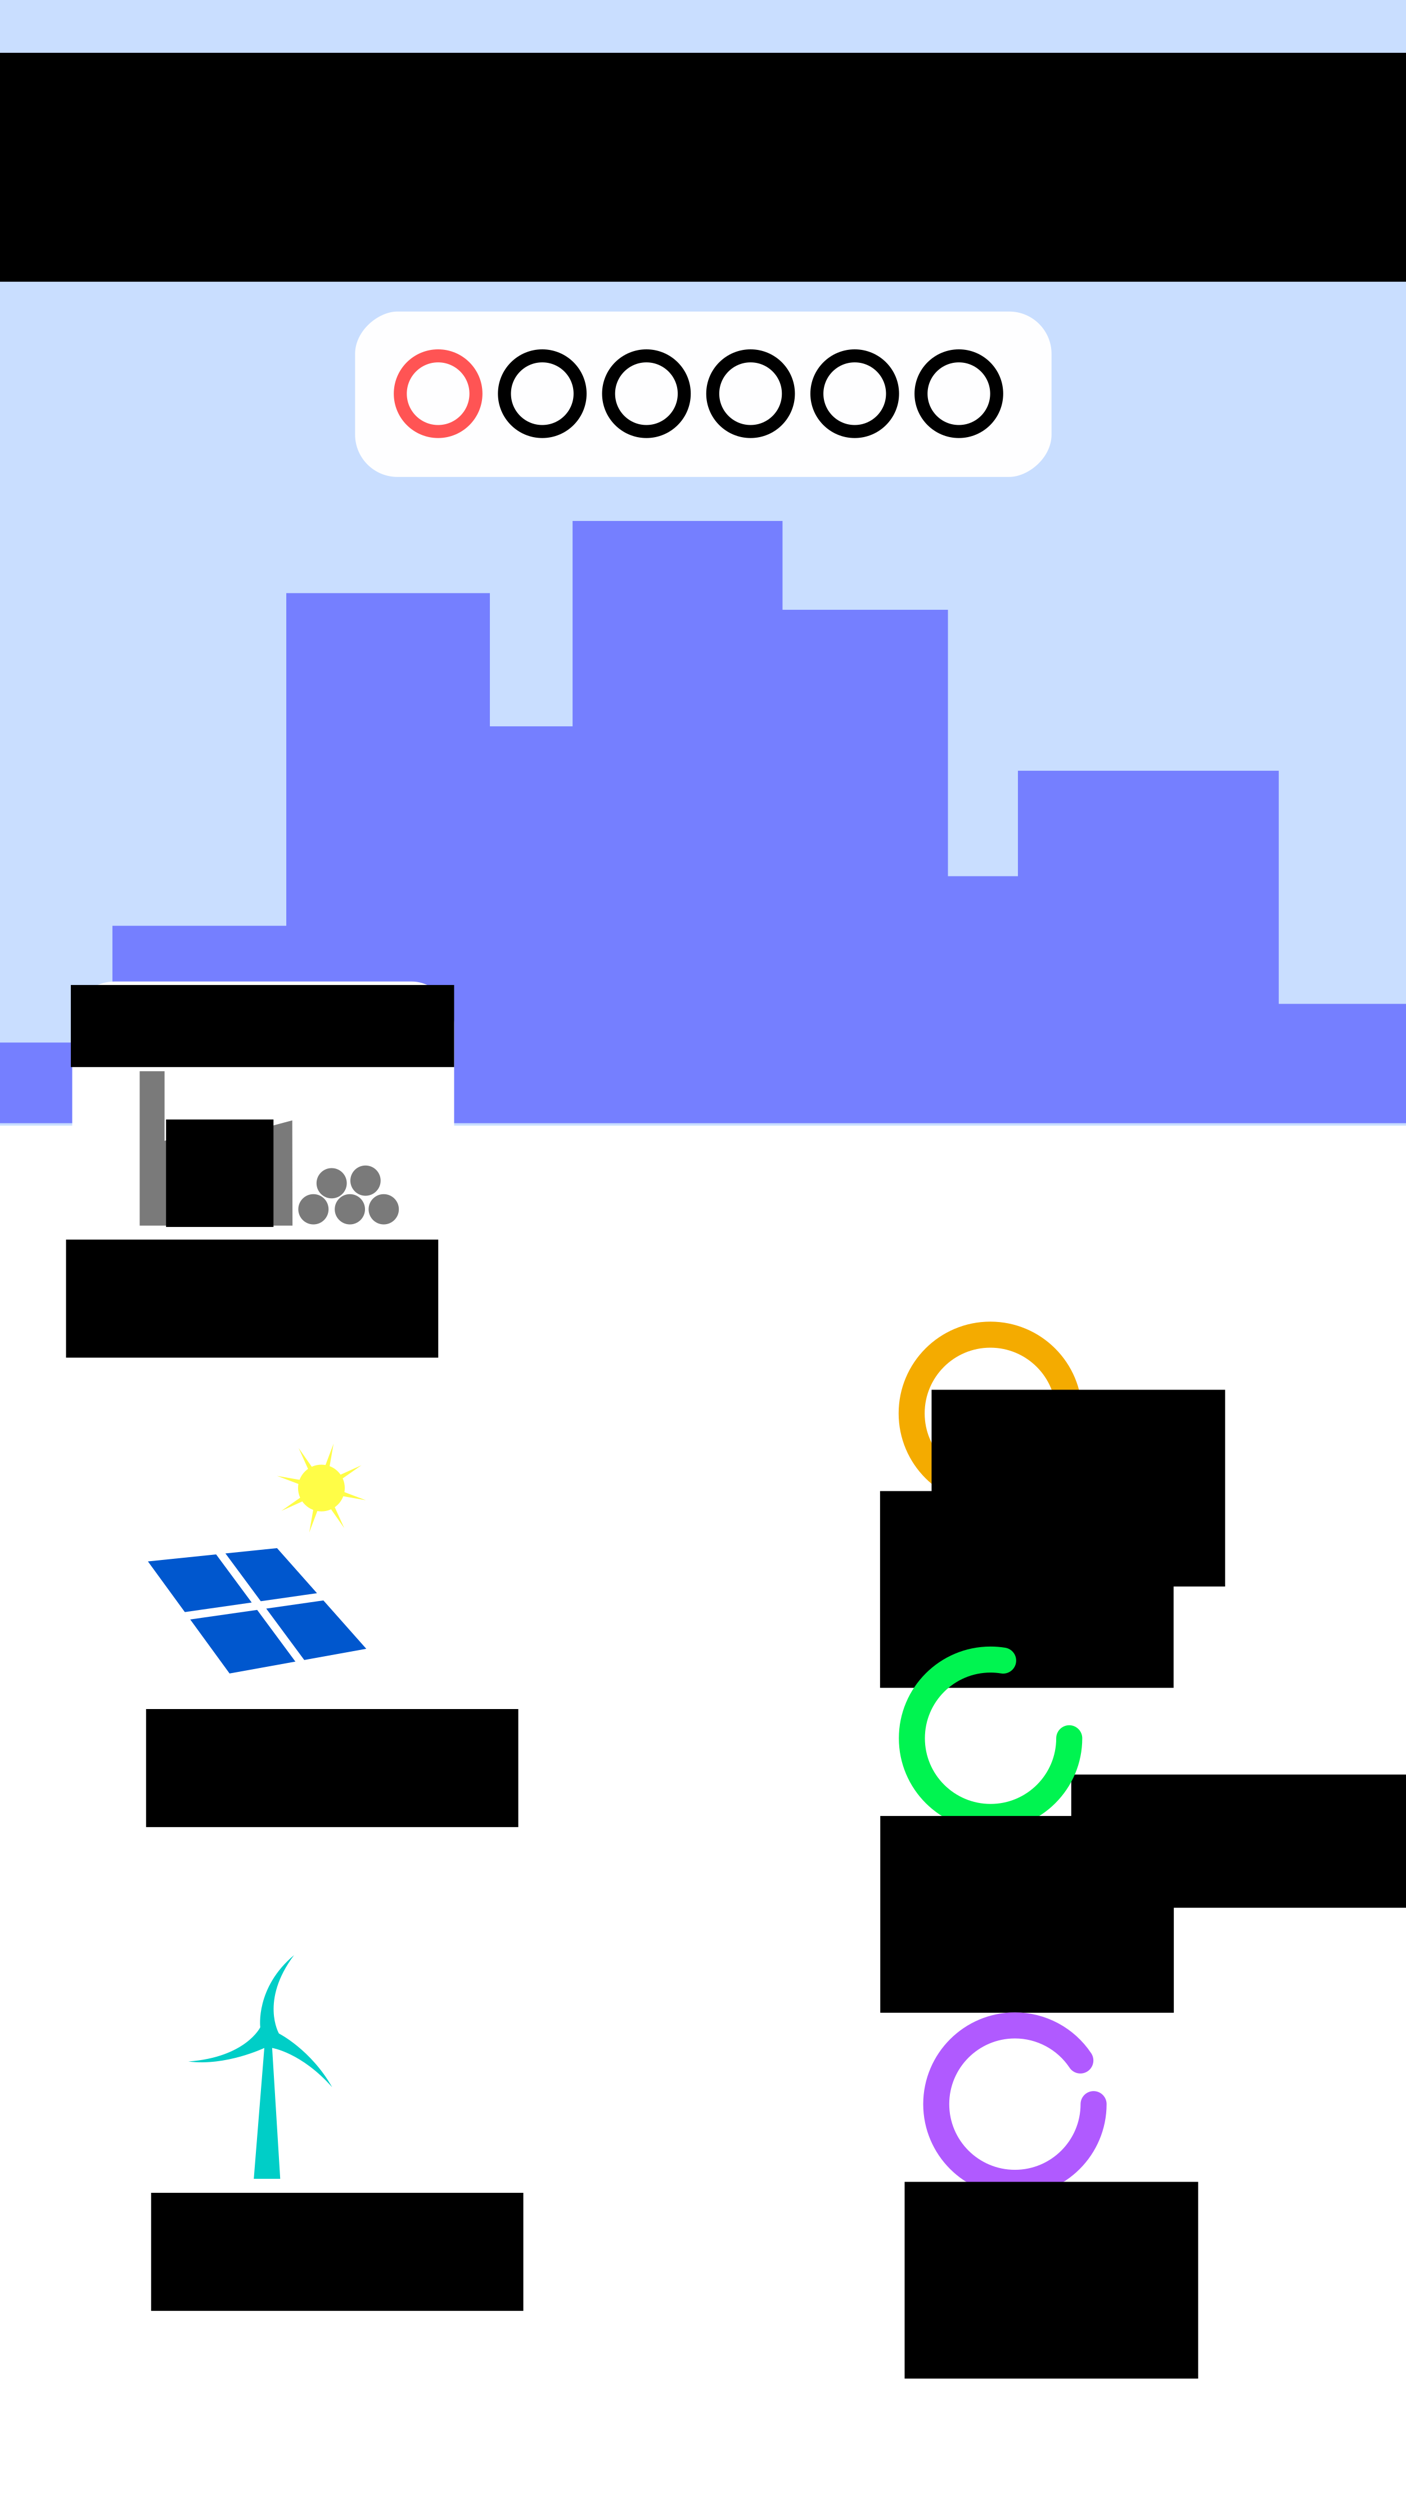 <?xml version="1.0" encoding="UTF-8" standalone="no"?>
<!-- Created with Inkscape (http://www.inkscape.org/) -->

<svg
   xmlns:dc="http://purl.org/dc/elements/1.1/"
   xmlns:cc="http://creativecommons.org/ns#"
   xmlns:rdf="http://www.w3.org/1999/02/22-rdf-syntax-ns#"
   xmlns:svg="http://www.w3.org/2000/svg"
   xmlns="http://www.w3.org/2000/svg"
   xmlns:sodipodi="http://sodipodi.sourceforge.net/DTD/sodipodi-0.dtd"
   xmlns:inkscape="http://www.inkscape.org/namespaces/inkscape"
   width="1080"
   height="1920"
   id="svg2"
   version="1.1"
   inkscape:version="0.48.4 r9939"
   sodipodi:docname="Mockup6.svg">
  <defs
     id="defs4">
    <filter
       id="filter4034"
       inkscape:label="Drop Shadow"
       color-interpolation-filters="sRGB">
      <feFlood
         id="feFlood4036"
         flood-opacity="0.4"
         flood-color="rgb(0,0,0)"
         result="flood" />
      <feComposite
         id="feComposite4038"
         in2="SourceGraphic"
         in="flood"
         operator="in"
         result="composite1" />
      <feGaussianBlur
         id="feGaussianBlur4040"
         stdDeviation="10"
         result="blur" />
      <feOffset
         id="feOffset4042"
         dx="0"
         dy="10"
         result="offset" />
      <feComposite
         id="feComposite4044"
         in2="offset"
         in="SourceGraphic"
         operator="over"
         result="composite2" />
    </filter>
  </defs>
  <sodipodi:namedview
     id="base"
     pagecolor="#ffffff"
     bordercolor="#666666"
     borderopacity="1.0"
     inkscape:pageopacity="0.0"
     inkscape:pageshadow="2"
     inkscape:zoom="0.30542708"
     inkscape:cx="549.56862"
     inkscape:cy="768.55127"
     inkscape:document-units="px"
     inkscape:current-layer="layer1"
     showgrid="false"
     inkscape:window-width="1600"
     inkscape:window-height="877"
     inkscape:window-x="-8"
     inkscape:window-y="1912"
     inkscape:window-maximized="1"
     inkscape:object-paths="true"
     inkscape:snap-intersection-paths="false"
     inkscape:object-nodes="true"
     inkscape:snap-smooth-nodes="false"
     inkscape:snap-midpoints="false"
     inkscape:snap-nodes="true"
     inkscape:snap-bbox="true"
     inkscape:snap-bbox-midpoints="false"
     inkscape:snap-bbox-edge-midpoints="false"
     inkscape:snap-center="false"
     inkscape:snap-object-midpoints="false"
     showguides="true"
     inkscape:guide-bbox="true"
     inkscape:snap-page="true"
     inkscape:snap-global="false">
    <inkscape:grid
       type="xygrid"
       id="grid4075"
       empspacing="5"
       visible="true"
       enabled="true"
       snapvisiblegridlinesonly="true" />
  </sodipodi:namedview>
  <g
     inkscape:label="Layer 1"
     inkscape:groupmode="layer"
     id="layer1"
     transform="translate(0,867.638)">
    <rect
       ry="0"
       y="-867.638"
       x="-6.2695312e-006"
       height="864.381"
       width="1080"
       id="rect4061"
       style="color:#000000;fill:#c9deff;fill-opacity:1;fill-rule:nonzero;stroke:none;stroke-width:20;marker:none;visibility:visible;display:inline;overflow:visible;enable-background:accumulate" />
    <flowRoot
       xml:space="preserve"
       id="flowRoot3905"
       style="font-size:72px;font-style:normal;font-variant:normal;font-weight:normal;font-stretch:normal;text-align:center;line-height:125%;letter-spacing:0px;word-spacing:0px;writing-mode:lr-tb;text-anchor:middle;color:#000000;fill:#000000;fill-opacity:1;fill-rule:nonzero;stroke:none;marker:none;visibility:visible;display:inline;overflow:visible;enable-background:accumulate;font-family:Roboto;-inkscape-font-specification:Roboto"
       transform="matrix(1.939,0,0,1.939,-1453.259,-4347.142)"><flowRegion
         id="flowRegion3907"><rect
           style="font-size:72px;font-style:normal;font-variant:normal;font-weight:normal;font-stretch:normal;text-align:center;line-height:125%;writing-mode:lr-tb;text-anchor:middle;color:#000000;fill:#000000;fill-opacity:1;fill-rule:nonzero;stroke:none;marker:none;visibility:visible;display:inline;overflow:visible;enable-background:accumulate;font-family:Roboto;-inkscape-font-specification:Roboto"
           id="rect3909"
           width="634.585"
           height="90.655"
           x="706.644"
           y="1815.398" /></flowRegion><flowPara
         id="flowPara3911"
         style="font-size:72px;font-style:normal;font-variant:normal;font-weight:normal;font-stretch:normal;text-align:center;line-height:125%;writing-mode:lr-tb;text-anchor:middle;color:#000000;fill:#000000;fill-opacity:1;fill-rule:nonzero;stroke:none;marker:none;visibility:visible;display:inline;overflow:visible;enable-background:accumulate;font-family:Roboto;-inkscape-font-specification:Roboto">City 3</flowPara></flowRoot>    <path
       style="fill:#757fff;fill-opacity:1;stroke:none"
       d="m 1080,-5.109 0,-91.64 -97.737,0 0,-179.018 -200.362,0 0,80.984 -53.756,0 0,-204.592 -127.059,0 0,-68.198 -161.267,0 0,157.707 -63.529,0 0,-102.296 -156.38,0 0,255.455 -133.549,0 0,89.672 -86.361,0 0,61.926 z"
       id="path3903"
       inkscape:connector-curvature="0"
       sodipodi:nodetypes="ccccccccccccccccccccc" />
    <flowRoot
       xml:space="preserve"
       id="flowRoot3951"
       style="font-size:72px;font-style:normal;font-variant:normal;font-weight:normal;font-stretch:normal;text-align:start;line-height:125%;letter-spacing:0px;word-spacing:0px;writing-mode:lr-tb;text-anchor:start;fill:#000000;fill-opacity:1;stroke:none;font-family:Roboto;-inkscape-font-specification:Roboto"><flowRegion
         id="flowRegion3953"><rect
           id="rect3955"
           width="77.87"
           height="73.221"
           x="326.59"
           y="1710.796"
           style="font-size:72px" /></flowRegion><flowPara
         id="flowPara3957" /></flowRoot>    <flowRoot
       xml:space="preserve"
       id="flowRoot3983"
       style="font-size:48px;font-style:normal;font-variant:normal;font-weight:normal;font-stretch:normal;text-align:start;line-height:125%;letter-spacing:0px;word-spacing:0px;writing-mode:lr-tb;text-anchor:start;fill:#000000;fill-opacity:1;stroke:none;font-family:Roboto;-inkscape-font-specification:Roboto"><flowRegion
         id="flowRegion3985"><rect
           id="rect3987"
           width="267.316"
           height="102.277"
           x="822.868"
           y="495.09"
           style="font-size:48px" /></flowRegion><flowPara
         id="flowPara3989" /></flowRoot>    <g
       id="g4141"
       transform="translate(42.563,117.868)">
      <path
         transform="translate(-239.539,-523.092)"
         d="m 1018.125,622.937 c 0,33.378 -27.058,60.437 -60.437,60.437 -33.378,0 -60.437,-27.058 -60.437,-60.437 0,-33.378 27.058,-60.437 60.437,-60.437 33.378,0 60.437,27.058 60.437,60.437 z"
         sodipodi:ry="60.436634"
         sodipodi:rx="60.436634"
         sodipodi:cy="622.93689"
         sodipodi:cx="957.68817"
         id="path4032"
         style="color:#000000;fill:none;stroke:#f4ab00;stroke-width:20;stroke-linecap:round;stroke-linejoin:miter;stroke-miterlimit:4;stroke-opacity:1;stroke-dasharray:none;stroke-dashoffset:0;marker:none;visibility:visible;display:inline;overflow:visible;enable-background:accumulate"
         sodipodi:type="arc" />
      <flowRoot
         transform="translate(-224.296,-389.023)"
         style="font-size:12px;font-style:normal;font-variant:normal;font-weight:normal;font-stretch:normal;text-align:start;line-height:125%;letter-spacing:0px;word-spacing:0px;writing-mode:lr-tb;text-anchor:start;fill:#000000;fill-opacity:1;stroke:none;font-family:Roboto;-inkscape-font-specification:Roboto"
         id="flowRoot4034"
         xml:space="preserve"><flowRegion
           id="flowRegion4036"><rect
             y="548.553"
             x="857.735"
             height="151.092"
             width="225.475"
             id="rect4038" /></flowRegion><flowPara
           style="font-size:64px"
           id="flowPara4040">City 1</flowPara></flowRoot>      <flowRoot
         xml:space="preserve"
         id="flowRoot4042"
         style="font-size:12px;font-style:normal;font-variant:normal;font-weight:normal;font-stretch:normal;text-align:start;line-height:125%;letter-spacing:0px;word-spacing:0px;writing-mode:lr-tb;text-anchor:start;fill:#000000;fill-opacity:1;stroke:none;font-family:Roboto;-inkscape-font-specification:Roboto"
         transform="translate(-184.71,-466.82)"><flowRegion
           id="flowRegion4044"><rect
             id="rect4046"
             width="225.475"
             height="151.092"
             x="857.735"
             y="548.553" /></flowRegion><flowPara
           id="flowPara4048"
           style="font-size:32px">SEND</flowPara></flowRoot>    </g>
    <g
       id="g4134"
       transform="translate(49.112,111.32)">
      <path
         sodipodi:open="true"
         sodipodi:end="4.8731517"
         sodipodi:start="0"
         sodipodi:type="arc"
         style="color:#000000;fill:none;stroke:#00f450;stroke-width:20;stroke-linecap:round;stroke-linejoin:miter;stroke-miterlimit:4;stroke-opacity:1;stroke-dasharray:none;stroke-dashoffset:0;marker:none;visibility:visible;display:inline;overflow:visible;enable-background:accumulate"
         id="path4050"
         sodipodi:cx="957.68817"
         sodipodi:cy="622.93689"
         sodipodi:rx="60.436634"
         sodipodi:ry="60.436634"
         d="m 1018.125,622.937 c 0,33.378 -27.058,60.437 -60.437,60.437 -33.378,0 -60.437,-27.058 -60.437,-60.437 0,-33.378 27.058,-60.437 60.437,-60.437 3.24,0 6.476,0.261 9.674,0.779"
         transform="translate(-245.915,-267.046)" />
      <flowRoot
         xml:space="preserve"
         id="flowRoot4052"
         style="font-size:12px;font-style:normal;font-variant:normal;font-weight:normal;font-stretch:normal;text-align:start;line-height:125%;letter-spacing:0px;word-spacing:0px;writing-mode:lr-tb;text-anchor:start;fill:#000000;fill-opacity:1;stroke:none;font-family:Roboto;-inkscape-font-specification:Roboto"
         transform="translate(-230.673,-132.977)"><flowRegion
           id="flowRegion4054"><rect
             id="rect4056"
             width="225.475"
             height="151.092"
             x="857.735"
             y="548.553" /></flowRegion><flowPara
           id="flowPara4068"
           style="font-size:64px">City 2</flowPara></flowRoot>    </g>
    <g
       id="g4127"
       transform="translate(72.03,72.03)">
      <path
         sodipodi:open="true"
         sodipodi:end="5.6951827"
         sodipodi:start="0"
         transform="translate(-250.131,53.201)"
         d="m 1018.125,622.937 c 0,33.378 -27.058,60.437 -60.437,60.437 -33.378,0 -60.437,-27.058 -60.437,-60.437 0,-33.378 27.058,-60.437 60.437,-60.437 20.207,0 39.077,10.099 50.286,26.912"
         sodipodi:ry="60.436634"
         sodipodi:rx="60.436634"
         sodipodi:cy="622.93689"
         sodipodi:cx="957.68817"
         id="path4072"
         style="color:#000000;fill:none;stroke:#b05aff;stroke-width:20;stroke-linecap:round;stroke-linejoin:miter;stroke-miterlimit:4;stroke-opacity:1;stroke-dasharray:none;stroke-dashoffset:0;marker:none;visibility:visible;display:inline;overflow:visible;enable-background:accumulate"
         sodipodi:type="arc" />
      <flowRoot
         transform="translate(-234.889,187.27)"
         style="font-size:12px;font-style:normal;font-variant:normal;font-weight:normal;font-stretch:normal;text-align:start;line-height:125%;letter-spacing:0px;word-spacing:0px;writing-mode:lr-tb;text-anchor:start;fill:#000000;fill-opacity:1;stroke:none;font-family:Roboto;-inkscape-font-specification:Roboto"
         id="flowRoot4074"
         xml:space="preserve"><flowRegion
           id="flowRegion4076"><rect
             y="548.553"
             x="857.735"
             height="151.092"
             width="225.475"
             id="rect4078" /></flowRegion><flowPara
           style="font-size:64px"
           id="flowPara4080">City 4</flowPara></flowRoot>    </g>
    <g
       id="g4089"
       transform="translate(-370.892,1230.242)">
      <rect
         style="color:#000000;fill:#ffffff;fill-opacity:1;stroke:none;stroke-width:5;marker:none;visibility:visible;display:inline;overflow:visible;filter:url(#filter4034);enable-background:accumulate"
         id="rect4063"
         width="293.339"
         height="299.859"
         x="422.02"
         y="-623.277"
         ry="32.543" />
      <path
         style="fill:#00cec7;fill-opacity:1;stroke:none"
         d="m 573.933,-525.205 -8.093,100.486 20.299,0 -6.205,-100.486 c 0,0 22.47,3.479 46.109,30.193 -16.299,-28.88 -40.886,-41.282 -40.886,-41.282 0,0 -14.712,-25.182 11.616,-60.2 -29.843,24.969 -25.959,55.403 -25.959,55.403 0,0 -11.102,23.063 -55.252,26.276 28.729,3.793 58.372,-10.389 58.372,-10.389 z"
         id="path3774"
         inkscape:connector-curvature="0"
         sodipodi:nodetypes="cccccccccc" />
      <flowRoot
         xml:space="preserve"
         id="flowRoot3776"
         style="font-size:72px;font-style:normal;font-variant:normal;font-weight:normal;font-stretch:normal;text-align:start;line-height:125%;letter-spacing:0px;word-spacing:0px;writing-mode:lr-tb;text-anchor:start;color:#000000;fill:#000000;fill-opacity:1;fill-rule:nonzero;stroke:none;marker:none;visibility:visible;display:inline;overflow:visible;enable-background:accumulate;font-family:Roboto;-inkscape-font-specification:Roboto"
         transform="translate(-219.675,-2229.368)"><flowRegion
           id="flowRegion3778"><rect
             style="font-size:72px;font-style:normal;font-variant:normal;font-weight:normal;font-stretch:normal;text-align:start;line-height:125%;writing-mode:lr-tb;text-anchor:start;color:#000000;fill:#000000;fill-opacity:1;fill-rule:nonzero;stroke:none;marker:none;visibility:visible;display:inline;overflow:visible;enable-background:accumulate;font-family:Roboto;-inkscape-font-specification:Roboto"
             id="rect3780"
             width="285.912"
             height="90.655"
             x="706.644"
             y="1815.398" /></flowRegion><flowPara
           id="flowPara3782"
           style="font-size:72px;font-style:normal;font-variant:normal;font-weight:normal;font-stretch:normal;text-align:start;line-height:125%;writing-mode:lr-tb;text-anchor:start;color:#000000;fill:#000000;fill-opacity:1;fill-rule:nonzero;stroke:none;marker:none;visibility:visible;display:inline;overflow:visible;enable-background:accumulate;font-family:Roboto;-inkscape-font-specification:Roboto">Wind</flowPara></flowRoot>    </g>
    <g
       id="g4097"
       transform="translate(-26.535,499.367)">
      <rect
         ry="32.543"
         y="-623.277"
         x="82.02"
         height="299.859"
         width="293.339"
         id="rect3939"
         style="color:#000000;fill:#ffffff;fill-opacity:1;stroke:none;stroke-width:5;marker:none;visibility:visible;display:inline;overflow:visible;filter:url(#filter4034);enable-background:accumulate" />
      <path
         style="fill:#7a7a7a;fill-opacity:1;stroke:none"
         d="m 251.213,-425.831 -117.387,0 0,-118.549 19.109,0 0,53.463 48.071,-13.953 0,11.628 50.039,-13.408 z"
         id="path3810"
         inkscape:connector-curvature="0"
         sodipodi:nodetypes="ccccccccc" />
      <flowRoot
         transform="translate(-629.383,-2230.48)"
         style="font-size:72px;font-style:normal;font-variant:normal;font-weight:normal;font-stretch:normal;text-align:start;line-height:125%;letter-spacing:0px;word-spacing:0px;writing-mode:lr-tb;text-anchor:start;fill:#000000;fill-opacity:1;stroke:none;font-family:Roboto;-inkscape-font-specification:Roboto"
         id="flowRoot3784"
         xml:space="preserve"><flowRegion
           id="flowRegion3786"><rect
             style="font-size:72px"
             y="1815.398"
             x="706.644"
             height="90.655"
             width="285.912"
             id="rect3788" /></flowRegion><flowPara
           style="font-size:72px;text-align:center;text-anchor:middle"
           id="flowPara3790">Fossil</flowPara></flowRoot>      <path
         transform="matrix(1.667,0,0,1.667,-191.015,-3243.766)"
         d="m 298.696,1682.902 c 0,3.851 -3.122,6.973 -6.973,6.973 -3.851,0 -6.973,-3.122 -6.973,-6.973 0,-3.851 3.122,-6.973 6.973,-6.973 3.851,0 6.973,3.122 6.973,6.973 z"
         sodipodi:ry="6.9734573"
         sodipodi:rx="6.9734573"
         sodipodi:cy="1682.9025"
         sodipodi:cx="291.72296"
         id="path3937"
         style="color:#000000;fill:#7a7a7a;fill-opacity:1;fill-rule:nonzero;stroke:none;stroke-width:10;marker:none;visibility:visible;display:inline;overflow:visible;enable-background:accumulate"
         sodipodi:type="arc" />
      <path
         sodipodi:type="arc"
         style="color:#000000;fill:#7a7a7a;fill-opacity:1;fill-rule:nonzero;stroke:none;stroke-width:10;marker:none;visibility:visible;display:inline;overflow:visible;enable-background:accumulate"
         id="path3941"
         sodipodi:cx="291.72296"
         sodipodi:cy="1682.9025"
         sodipodi:rx="6.9734573"
         sodipodi:ry="6.9734573"
         d="m 298.696,1682.902 c 0,3.851 -3.122,6.973 -6.973,6.973 -3.851,0 -6.973,-3.122 -6.973,-6.973 0,-3.851 3.122,-6.973 6.973,-6.973 3.851,0 6.973,3.122 6.973,6.973 z"
         transform="matrix(1.667,0,0,1.667,-179.015,-3265.766)" />
      <path
         transform="matrix(1.667,0,0,1.667,-165.015,-3243.766)"
         d="m 298.696,1682.902 c 0,3.851 -3.122,6.973 -6.973,6.973 -3.851,0 -6.973,-3.122 -6.973,-6.973 0,-3.851 3.122,-6.973 6.973,-6.973 3.851,0 6.973,3.122 6.973,6.973 z"
         sodipodi:ry="6.9734573"
         sodipodi:rx="6.9734573"
         sodipodi:cy="1682.9025"
         sodipodi:cx="291.72296"
         id="path3943"
         style="color:#000000;fill:#7a7a7a;fill-opacity:1;fill-rule:nonzero;stroke:none;stroke-width:10;marker:none;visibility:visible;display:inline;overflow:visible;enable-background:accumulate"
         sodipodi:type="arc" />
      <path
         transform="matrix(1.667,0,0,1.667,-219.015,-3243.766)"
         d="m 298.696,1682.902 c 0,3.851 -3.122,6.973 -6.973,6.973 -3.851,0 -6.973,-3.122 -6.973,-6.973 0,-3.851 3.122,-6.973 6.973,-6.973 3.851,0 6.973,3.122 6.973,6.973 z"
         sodipodi:ry="6.9734573"
         sodipodi:rx="6.9734573"
         sodipodi:cy="1682.9025"
         sodipodi:cx="291.72296"
         id="path3945"
         style="color:#000000;fill:#7a7a7a;fill-opacity:1;fill-rule:nonzero;stroke:none;stroke-width:10;marker:none;visibility:visible;display:inline;overflow:visible;enable-background:accumulate"
         sodipodi:type="arc" />
      <path
         sodipodi:type="arc"
         style="color:#000000;fill:#7a7a7a;fill-opacity:1;fill-rule:nonzero;stroke:none;stroke-width:10;marker:none;visibility:visible;display:inline;overflow:visible;enable-background:accumulate"
         id="path3947"
         sodipodi:cx="291.72296"
         sodipodi:cy="1682.9025"
         sodipodi:rx="6.9734573"
         sodipodi:ry="6.9734573"
         d="m 298.696,1682.902 c 0,3.851 -3.122,6.973 -6.973,6.973 -3.851,0 -6.973,-3.122 -6.973,-6.973 0,-3.851 3.122,-6.973 6.973,-6.973 3.851,0 6.973,3.122 6.973,6.973 z"
         transform="matrix(1.667,0,0,1.667,-205.015,-3263.766)" />
      <flowRoot
         transform="translate(-179.474,-2223.918)"
         style="font-size:12px;font-style:normal;font-variant:normal;font-weight:normal;font-stretch:normal;text-align:start;line-height:125%;letter-spacing:0px;word-spacing:0px;writing-mode:lr-tb;text-anchor:start;fill:#000000;fill-opacity:1;stroke:none;font-family:Roboto;-inkscape-font-specification:Roboto"
         id="flowRoot3959"
         xml:space="preserve"><flowRegion
           id="flowRegion3961"><rect
             y="1716.608"
             x="333.564"
             height="82.519"
             width="82.519"
             id="rect3963" /></flowRegion><flowPara
           style="font-size:72px"
           id="flowPara3965">x5</flowPara></flowRoot>      <flowRoot
         xml:space="preserve"
         id="flowRoot3967"
         style="font-size:72px;font-style:normal;font-variant:normal;font-weight:normal;font-stretch:normal;text-align:start;line-height:125%;letter-spacing:0px;word-spacing:0px;writing-mode:lr-tb;text-anchor:start;fill:#000000;fill-opacity:1;stroke:none;font-family:Roboto;-inkscape-font-specification:Roboto"
         transform="translate(-625.707,-2426.008)"><flowRegion
           id="flowRegion3969"><rect
             id="rect3971"
             width="294.422"
             height="63.03"
             x="706.644"
             y="1815.398"
             style="font-size:72px" /></flowRegion><flowPara
           id="flowPara3973"
           style="font-size:36px;text-align:center;text-anchor:middle">Tap for power</flowPara></flowRoot>    </g>
    <g
       id="g4077"
       transform="translate(-708.688,862.764)">
      <rect
         ry="32.543"
         y="-623.277"
         x="762.02"
         height="299.859"
         width="293.339"
         id="rect4065"
         style="color:#000000;fill:#ffffff;fill-opacity:1;stroke:none;stroke-width:5;marker:none;visibility:visible;display:inline;overflow:visible;filter:url(#filter4034);enable-background:accumulate" />
      <g
         id="g3812"
         transform="translate(70.518,-1320.32)">
        <path
           style="fill:#0057ce;fill-opacity:1;stroke:none"
           d="m 751.785,788.964 62.718,86.056 105.017,-18.961 -68.553,-77.304 z"
           id="path2985"
           inkscape:connector-curvature="0" />
        <path
           transform="translate(0,-867.638)"
           id="path2991"
           style="fill:none;stroke:#ffffff;stroke-width:6.2;stroke-linecap:butt;stroke-linejoin:miter;stroke-miterlimit:4;stroke-opacity:1;stroke-dasharray:none"
           d="m 914.685,1679.416 -162.714,23.245 m 36.785,-77.504 96.873,130.967"
           inkscape:connector-curvature="0"
           sodipodi:nodetypes="cccc" />
      </g>
      <flowRoot
         transform="translate(114.247,-2233.383)"
         style="font-size:72px;font-style:normal;font-variant:normal;font-weight:normal;font-stretch:normal;text-align:start;line-height:125%;letter-spacing:0px;word-spacing:0px;writing-mode:lr-tb;text-anchor:start;fill:#000000;fill-opacity:1;stroke:none;font-family:Roboto;-inkscape-font-specification:Roboto"
         id="flowRoot3762"
         xml:space="preserve"><flowRegion
           id="flowRegion3764"><rect
             style="font-size:72px;font-style:normal;font-variant:normal;font-weight:normal;font-stretch:normal;text-align:start;line-height:125%;writing-mode:lr-tb;text-anchor:start;font-family:Roboto;-inkscape-font-specification:Roboto"
             y="1815.398"
             x="706.644"
             height="90.655"
             width="285.912"
             id="rect3766" /></flowRegion><flowPara
           style="font-size:72px;font-style:normal;font-variant:normal;font-weight:normal;font-stretch:normal;text-align:start;line-height:125%;writing-mode:lr-tb;text-anchor:start;font-family:Roboto;-inkscape-font-specification:Roboto"
           id="flowPara3768">Solar</flowPara></flowRoot>      <path
         transform="translate(0,-2187.638)"
         d="m 973.517,1599.932 c 0,9.909 -8.033,17.942 -17.942,17.942 -9.909,0 -17.942,-8.033 -17.942,-17.942 0,-9.909 8.033,-17.942 17.942,-17.942 9.909,0 17.942,8.033 17.942,17.942 z"
         sodipodi:ry="17.942343"
         sodipodi:rx="17.942343"
         sodipodi:cy="1599.9318"
         sodipodi:cx="955.57446"
         id="path4057"
         style="color:#000000;fill:#fffd47;fill-opacity:1;fill-rule:nonzero;stroke:none;stroke-width:20;marker:none;visibility:visible;display:inline;overflow:visible;enable-background:accumulate"
         sodipodi:type="arc" />
      <path
         inkscape:transform-center-y="-6.6979679"
         inkscape:transform-center-x="-11.700986"
         transform="matrix(0.437,0,0,0.437,537.996,-1286.864)"
         d="m 1033.71,1621.347 -65.337,-11.478 27.309,60.456 -38.084,-54.316 -23.438,62.059 11.478,-65.337 -60.456,27.309 54.317,-38.084 -62.059,-23.438 65.337,11.478 -27.309,-60.456 38.084,54.317 23.438,-62.059 -11.478,65.337 60.456,-27.309 -54.317,38.084 z"
         inkscape:randomized="0"
         inkscape:rounded="0"
         inkscape:flatsided="false"
         sodipodi:arg2="0.66020408"
         sodipodi:arg1="0.267505"
         sodipodi:r2="16.203508"
         sodipodi:r1="81.01754"
         sodipodi:cy="1599.9318"
         sodipodi:cx="955.57446"
         sodipodi:sides="8"
         id="path4059"
         style="color:#000000;fill:#fffd47;fill-opacity:1;fill-rule:nonzero;stroke:none;stroke-width:20;marker:none;visibility:visible;display:inline;overflow:visible;enable-background:accumulate"
         sodipodi:type="star" />
    </g>
    <g
       id="g4118"
       transform="matrix(0,-1,1,0,675.163,-13.789)">
      <rect
         style="opacity:0.99;color:#000000;fill:#ffffff;fill-opacity:1;stroke:none;stroke-width:5;marker:none;visibility:visible;display:inline;overflow:visible;filter:url(#filter4034);enable-background:accumulate"
         id="rect4073"
         width="127.014"
         height="534.969"
         x="487.603"
         y="-412.407"
         ry="32.543" />
      <path
         transform="matrix(0,1,-1,0,966.417,-685.172)"
         d="m 455.599,414.895 c 0,16.047 -13.009,29.056 -29.056,29.056 -16.047,0 -29.056,-13.009 -29.056,-29.056 0,-16.047 13.009,-29.056 29.056,-29.056 16.047,0 29.056,13.009 29.056,29.056 z"
         sodipodi:ry="29.056072"
         sodipodi:rx="29.056072"
         sodipodi:cy="414.89542"
         sodipodi:cx="426.54315"
         id="path3913"
         style="color:#000000;fill:none;stroke:#000000;stroke-width:10;stroke-opacity:1;marker:none;visibility:visible;display:inline;overflow:visible;enable-background:accumulate"
         sodipodi:type="arc" />
      <path
         sodipodi:type="arc"
         style="color:#000000;fill:none;stroke:#000000;stroke-width:10;stroke-opacity:1;marker:none;visibility:visible;display:inline;overflow:visible;enable-background:accumulate"
         id="path3915"
         sodipodi:cx="426.54315"
         sodipodi:cy="414.89542"
         sodipodi:rx="29.056072"
         sodipodi:ry="29.056072"
         d="m 455.599,414.895 c 0,16.047 -13.009,29.056 -29.056,29.056 -16.047,0 -29.056,-13.009 -29.056,-29.056 0,-16.047 13.009,-29.056 29.056,-29.056 16.047,0 29.056,13.009 29.056,29.056 z"
         transform="matrix(0,1,-1,0,966.417,-605.172)" />
      <path
         transform="matrix(0,1,-1,0,966.417,-525.172)"
         d="m 455.599,414.895 c 0,16.047 -13.009,29.056 -29.056,29.056 -16.047,0 -29.056,-13.009 -29.056,-29.056 0,-16.047 13.009,-29.056 29.056,-29.056 16.047,0 29.056,13.009 29.056,29.056 z"
         sodipodi:ry="29.056072"
         sodipodi:rx="29.056072"
         sodipodi:cy="414.89542"
         sodipodi:cx="426.54315"
         id="path3917"
         style="color:#000000;fill:none;stroke:#000000;stroke-width:10;stroke-opacity:1;marker:none;visibility:visible;display:inline;overflow:visible;enable-background:accumulate"
         sodipodi:type="arc" />
      <path
         sodipodi:type="arc"
         style="color:#000000;fill:none;stroke:#000000;stroke-width:10;stroke-opacity:1;marker:none;visibility:visible;display:inline;overflow:visible;enable-background:accumulate"
         id="path3919"
         sodipodi:cx="426.54315"
         sodipodi:cy="414.89542"
         sodipodi:rx="29.056072"
         sodipodi:ry="29.056072"
         d="m 455.599,414.895 c 0,16.047 -13.009,29.056 -29.056,29.056 -16.047,0 -29.056,-13.009 -29.056,-29.056 0,-16.047 13.009,-29.056 29.056,-29.056 16.047,0 29.056,13.009 29.056,29.056 z"
         transform="matrix(0,1,-1,0,966.417,-445.172)" />
      <path
         transform="matrix(0,1,-1,0,966.417,-365.172)"
         d="m 455.599,414.895 c 0,16.047 -13.009,29.056 -29.056,29.056 -16.047,0 -29.056,-13.009 -29.056,-29.056 0,-16.047 13.009,-29.056 29.056,-29.056 16.047,0 29.056,13.009 29.056,29.056 z"
         sodipodi:ry="29.056072"
         sodipodi:rx="29.056072"
         sodipodi:cy="414.89542"
         sodipodi:cx="426.54315"
         id="path3921"
         style="color:#000000;fill:none;stroke:#000000;stroke-width:10;stroke-opacity:1;marker:none;visibility:visible;display:inline;overflow:visible;enable-background:accumulate"
         sodipodi:type="arc" />
      <path
         sodipodi:type="arc"
         style="color:#000000;fill:none;stroke:#ff5454;stroke-width:10;stroke-opacity:1;marker:none;visibility:visible;display:inline;overflow:visible;enable-background:accumulate"
         id="path4138"
         sodipodi:cx="426.54315"
         sodipodi:cy="414.89542"
         sodipodi:rx="29.056072"
         sodipodi:ry="29.056072"
         d="m 455.599,414.895 c 0,16.047 -13.009,29.056 -29.056,29.056 -16.047,0 -29.056,-13.009 -29.056,-29.056 0,-16.047 13.009,-29.056 29.056,-29.056 16.047,0 29.056,13.009 29.056,29.056 z"
         transform="matrix(0,1,-1,0,966.417,-765.172)" />
    </g>
  </g>
</svg>
